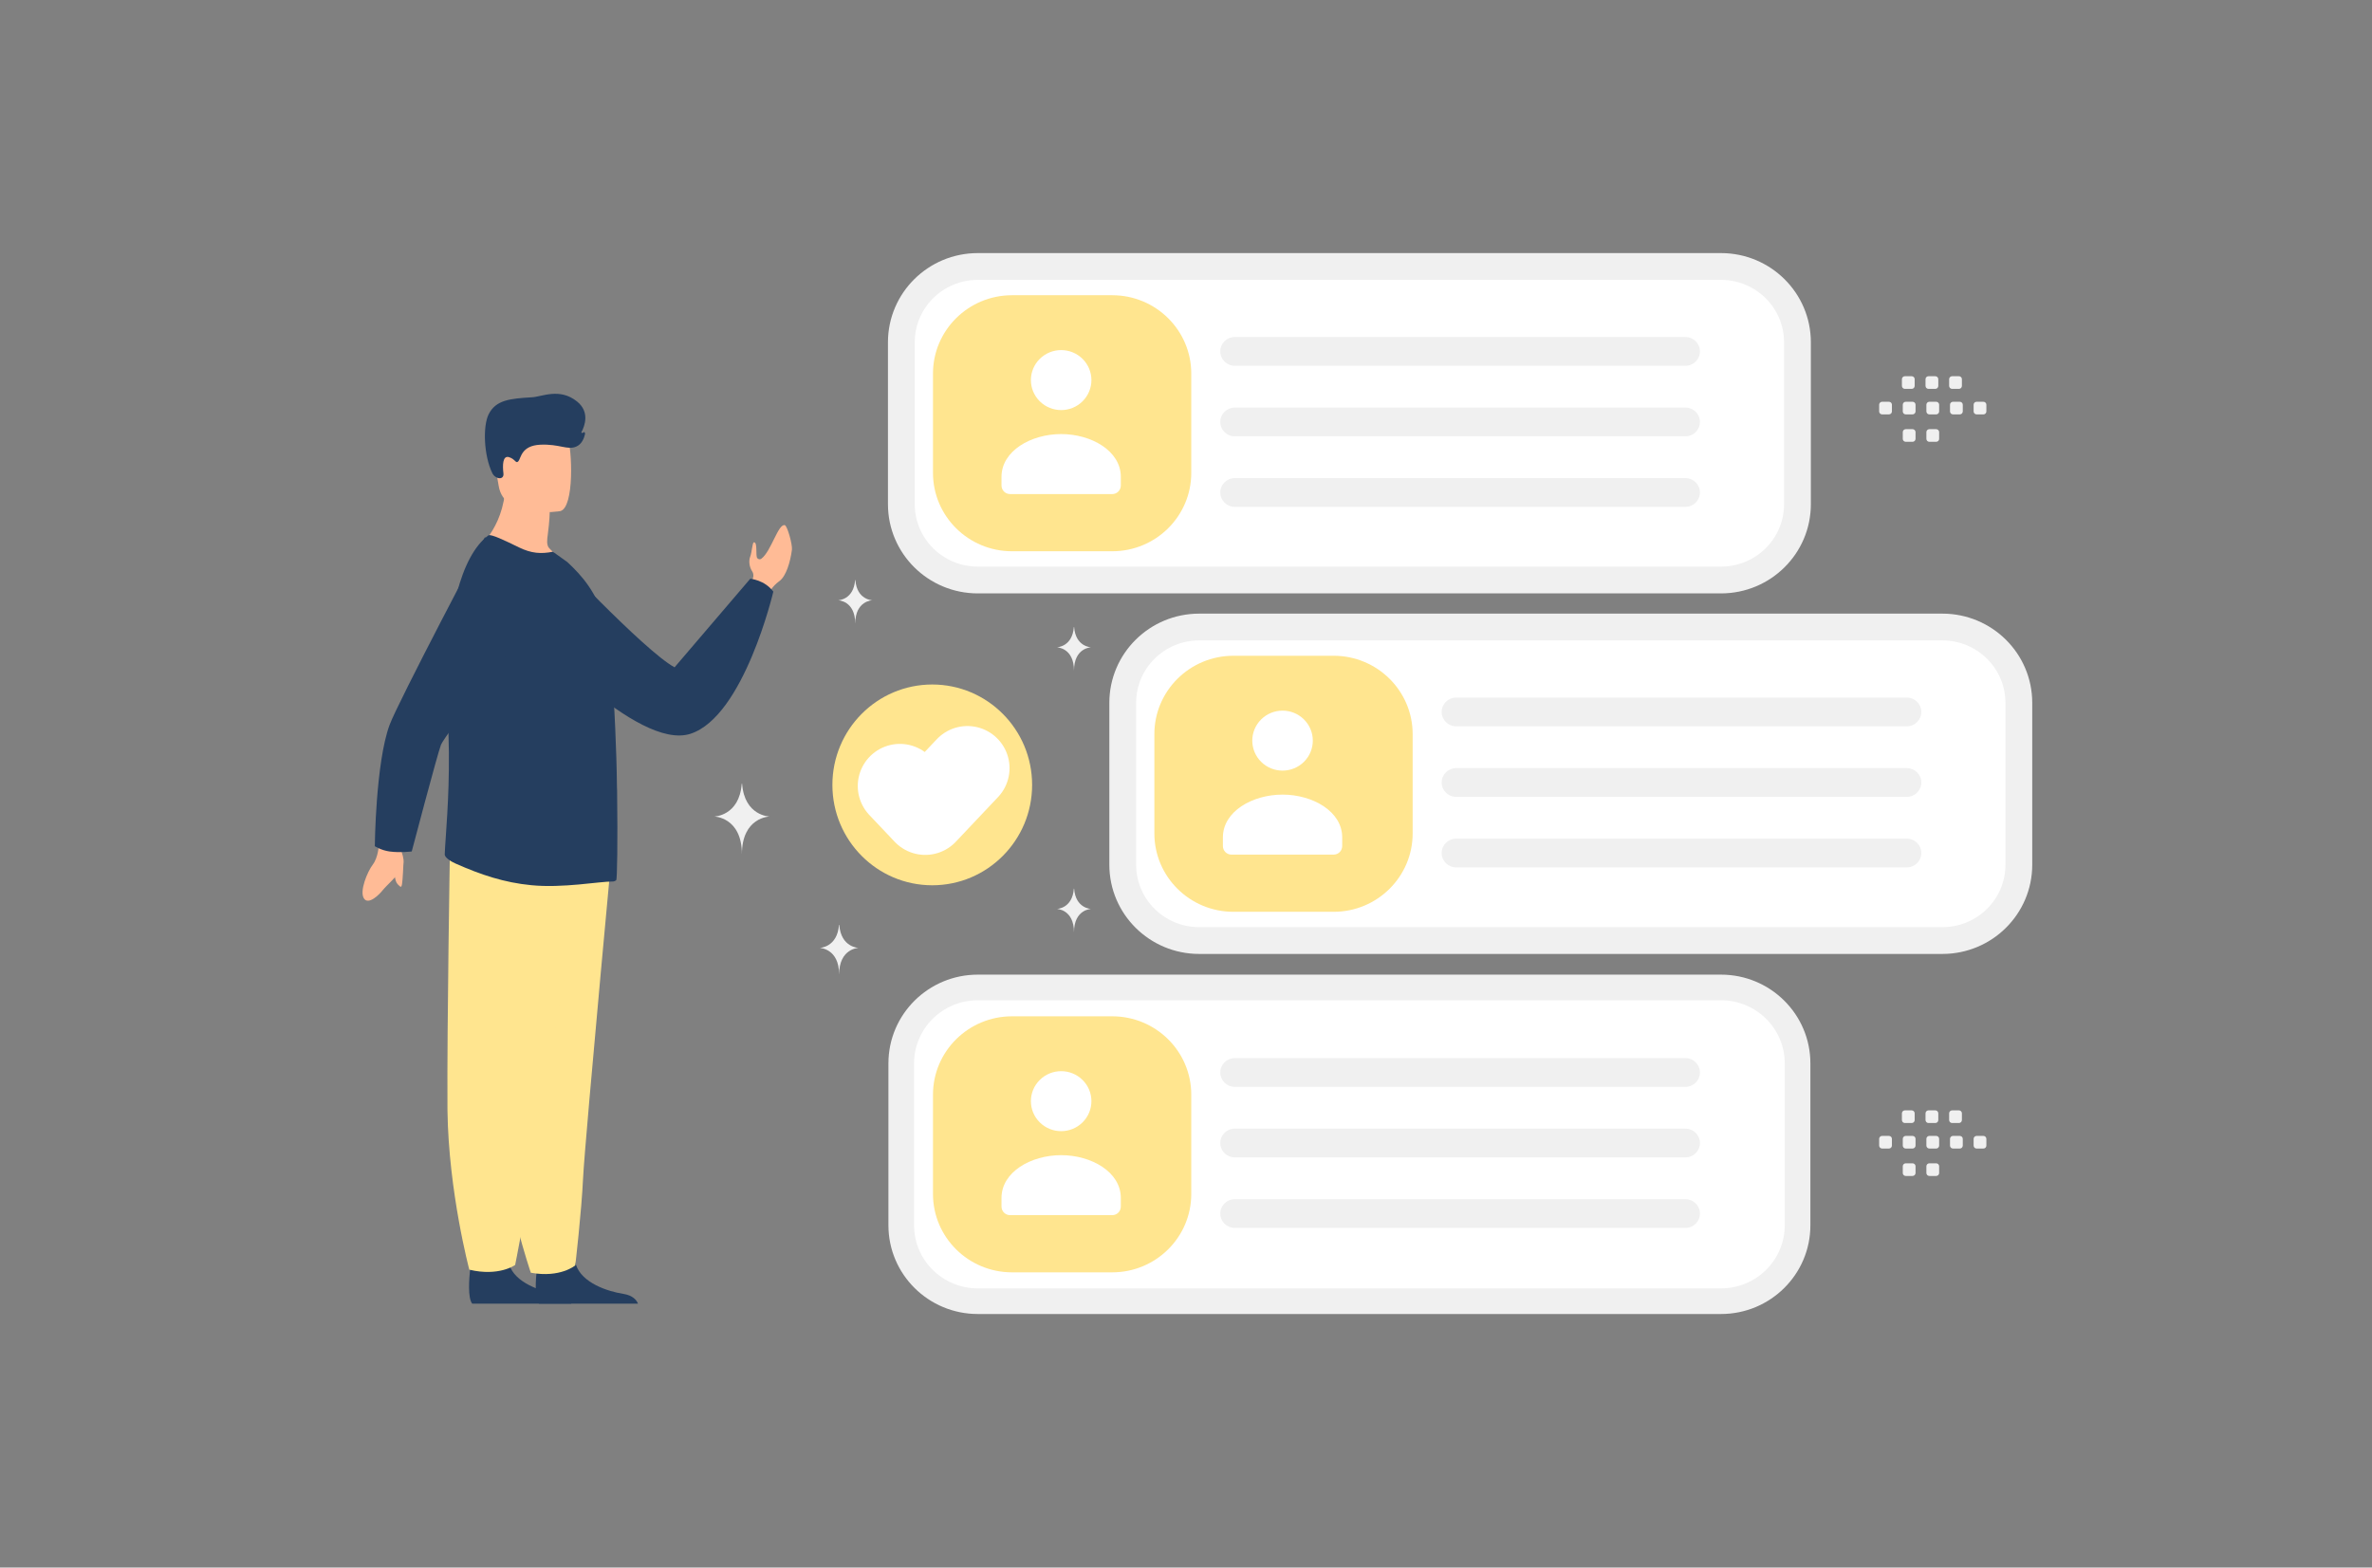 <svg width="177" height="117" viewBox="0 0 177 117" fill="none" xmlns="http://www.w3.org/2000/svg">
<rect x="0" y="0" width="177" height="117" fill="#808080" stroke="none"/>
<g clip-path="url(#clip0_542_322)">
<path d="M128.423 19.89H72.963C69.814 19.89 67.26 22.422 67.26 25.545V37.635C67.26 40.758 69.814 43.29 72.963 43.29H128.423C131.573 43.29 134.127 40.758 134.127 37.635V25.545C134.127 22.422 131.573 19.89 128.423 19.89Z" fill="white" stroke="#F0F0F0" stroke-width="2"/>
<path d="M82.993 22.035H75.52C72.261 22.035 69.62 24.654 69.62 27.885V35.295C69.62 38.526 72.261 41.145 75.52 41.145H82.993C86.252 41.145 88.893 38.526 88.893 35.295V27.885C88.893 24.654 86.252 22.035 82.993 22.035Z" fill="#FFE58F"/>
<path fill-rule="evenodd" clip-rule="evenodd" d="M83.636 35.598V36.237C83.636 36.59 83.351 36.876 83 36.876H75.369C75.018 36.876 74.733 36.59 74.733 36.237V35.588C74.733 33.655 76.932 32.398 79.184 32.398C81.437 32.398 83.636 33.655 83.636 35.588M80.781 26.786C81.663 27.66 81.663 29.077 80.781 29.952C79.899 30.826 78.47 30.826 77.588 29.952C76.706 29.077 76.706 27.66 77.588 26.786C78.47 25.911 79.899 25.911 80.781 26.786Z" fill="white"/>
<path d="M125.768 25.155H92.138C91.541 25.155 91.057 25.635 91.057 26.227C91.057 26.82 91.541 27.3 92.138 27.3H125.768C126.366 27.3 126.85 26.82 126.85 26.227C126.85 25.635 126.366 25.155 125.768 25.155Z" fill="#F0F0F0"/>
<path d="M125.768 30.42H92.138C91.541 30.42 91.057 30.9 91.057 31.492C91.057 32.085 91.541 32.565 92.138 32.565H125.768C126.366 32.565 126.85 32.085 126.85 31.492C126.85 30.9 126.366 30.42 125.768 30.42Z" fill="#F0F0F0"/>
<path d="M125.768 35.685H92.138C91.541 35.685 91.057 36.165 91.057 36.758C91.057 37.35 91.541 37.83 92.138 37.83H125.768C126.366 37.83 126.85 37.35 126.85 36.758C126.85 36.165 126.366 35.685 125.768 35.685Z" fill="#F0F0F0"/>
<path d="M128.423 73.702H72.963C69.809 73.702 67.252 76.237 67.252 79.365V91.455C67.252 94.583 69.809 97.118 72.963 97.118H128.423C131.578 97.118 134.135 94.583 134.135 91.455V79.365C134.135 76.237 131.578 73.702 128.423 73.702Z" fill="white" stroke="#F0F0F0" stroke-width="1.914"/>
<path d="M82.993 75.855H75.52C72.261 75.855 69.62 78.474 69.62 81.705V89.115C69.62 92.346 72.261 94.965 75.52 94.965H82.993C86.252 94.965 88.893 92.346 88.893 89.115V81.705C88.893 78.474 86.252 75.855 82.993 75.855Z" fill="#FFE58F"/>
<path fill-rule="evenodd" clip-rule="evenodd" d="M83.636 89.418V90.057C83.636 90.41 83.351 90.696 83 90.696H75.369C75.018 90.696 74.733 90.41 74.733 90.057V89.408C74.733 87.475 76.932 86.219 79.184 86.219C81.437 86.219 83.636 87.475 83.636 89.408M80.781 80.606C81.663 81.48 81.663 82.897 80.781 83.772C79.899 84.646 78.47 84.646 77.588 83.772C76.706 82.897 76.706 81.48 77.588 80.606C78.47 79.731 79.899 79.731 80.781 80.606Z" fill="white"/>
<path d="M125.768 78.975H92.138C91.541 78.975 91.057 79.455 91.057 80.047C91.057 80.64 91.541 81.12 92.138 81.12H125.768C126.366 81.12 126.85 80.64 126.85 80.047C126.85 79.455 126.366 78.975 125.768 78.975Z" fill="#F0F0F0"/>
<path d="M125.768 84.24H92.138C91.541 84.24 91.057 84.72 91.057 85.312C91.057 85.905 91.541 86.385 92.138 86.385H125.768C126.366 86.385 126.85 85.905 126.85 85.312C126.85 84.72 126.366 84.24 125.768 84.24Z" fill="#F0F0F0"/>
<path d="M125.768 89.505H92.138C91.541 89.505 91.057 89.985 91.057 90.578C91.057 91.17 91.541 91.65 92.138 91.65H125.768C126.366 91.65 126.85 91.17 126.85 90.578C126.85 89.985 126.366 89.505 125.768 89.505Z" fill="#F0F0F0"/>
<path d="M144.943 46.8H89.483C86.334 46.8 83.78 49.332 83.78 52.455V64.545C83.78 67.668 86.334 70.2 89.483 70.2H144.943C148.093 70.2 150.647 67.668 150.647 64.545V52.455C150.647 49.332 148.093 46.8 144.943 46.8Z" fill="white" stroke="#F0F0F0" stroke-width="2"/>
<path d="M99.513 48.945H92.04C88.781 48.945 86.14 51.564 86.14 54.795V62.205C86.14 65.436 88.781 68.055 92.04 68.055H99.513C102.772 68.055 105.413 65.436 105.413 62.205V54.795C105.413 51.564 102.772 48.945 99.513 48.945Z" fill="#FFE58F"/>
<path fill-rule="evenodd" clip-rule="evenodd" d="M100.156 62.508V63.147C100.156 63.5 99.871 63.786 99.52 63.786H91.889C91.538 63.786 91.253 63.5 91.253 63.147V62.498C91.253 60.565 93.452 59.308 95.704 59.308C97.957 59.308 100.156 60.565 100.156 62.498M97.301 53.696C98.183 54.57 98.183 55.987 97.301 56.862C96.419 57.736 94.99 57.736 94.108 56.862C93.226 55.987 93.226 54.57 94.108 53.696C94.99 52.821 96.419 52.821 97.301 53.696Z" fill="white"/>
<path d="M142.288 52.065H108.658C108.061 52.065 107.577 52.545 107.577 53.138C107.577 53.73 108.061 54.21 108.658 54.21H142.288C142.886 54.21 143.37 53.73 143.37 53.138C143.37 52.545 142.886 52.065 142.288 52.065Z" fill="#F0F0F0"/>
<path d="M142.288 57.33H108.658C108.061 57.33 107.577 57.81 107.577 58.403C107.577 58.995 108.061 59.475 108.658 59.475H142.288C142.886 59.475 143.37 58.995 143.37 58.403C143.37 57.81 142.886 57.33 142.288 57.33Z" fill="#F0F0F0"/>
<path d="M142.288 62.595H108.658C108.061 62.595 107.577 63.075 107.577 63.667C107.577 64.26 108.061 64.74 108.658 64.74H142.288C142.886 64.74 143.37 64.26 143.37 63.667C143.37 63.075 142.886 62.595 142.288 62.595Z" fill="#F0F0F0"/>
<path fill-rule="evenodd" clip-rule="evenodd" d="M69.565 66.075C65.45 66.075 62.114 62.72 62.114 58.583C62.114 54.445 65.45 51.09 69.565 51.09C73.68 51.09 77.017 54.445 77.017 58.583C77.017 62.72 73.68 66.075 69.565 66.075Z" fill="#FFE58F"/>
<path d="M72.189 57.334L69.041 60.664L67.151 58.666" stroke="white" stroke-width="6.288" stroke-linecap="round" stroke-linejoin="round"/>
<path d="M59.094 41.035C58.977 41.928 58.665 43.005 58.16 43.37C57.587 43.786 57.41 44.226 57.41 44.226L56.828 44.048L56.132 43.836C56.132 43.836 56.131 43.765 56.135 43.648C56.139 43.532 56.149 43.369 56.172 43.185C56.172 43.185 56.305 42.903 56.119 42.628C55.933 42.353 55.848 41.882 55.979 41.553C56.109 41.225 56.136 40.483 56.259 40.477C56.558 40.46 56.353 41.518 56.518 41.668C56.666 41.804 56.793 41.717 56.816 41.698C56.817 41.697 56.819 41.695 56.82 41.694C57.543 41.159 58.078 39.044 58.569 39.2C58.753 39.258 59.144 40.654 59.094 41.035ZM29.707 63.015C29.707 63.015 30.324 64.074 30.048 64.685C29.772 65.296 28.816 66.11 28.569 66.43C28.323 66.749 27.488 67.592 27.152 67.05C26.816 66.508 27.41 65.069 27.821 64.527C28.232 63.983 28.271 63.05 28.271 63.05L29.707 63.015Z" fill="#FFBB96"/>
<path d="M30.102 64.508C30.102 64.508 30.055 65.675 29.999 65.987C29.943 66.299 29.887 66.203 29.672 65.994C29.457 65.784 29.459 65.174 29.379 65.133C29.298 65.093 30.102 64.508 30.102 64.508Z" fill="#FFBB96"/>
<path d="M40.897 40.907C40.897 40.907 48.096 48.601 50.337 49.807L55.983 43.199C55.983 43.199 57.043 43.272 57.707 44.158C57.707 44.158 55.516 53.478 51.519 54.769C47.522 56.06 39.374 46.985 39.374 46.985L40.897 40.907ZM47.609 97.305H40.217C39.862 96.89 39.992 95.357 40.046 94.856C40.057 94.755 40.064 94.697 40.064 94.697C40.064 94.697 42.589 92.764 42.935 94.244C42.946 94.29 42.959 94.336 42.973 94.381C43.409 95.765 45.369 96.394 46.5 96.569C47.236 96.683 47.508 97.049 47.609 97.305Z" fill="#253E5F"/>
<path d="M42.632 97.305H35.24C34.885 96.89 35.016 95.357 35.069 94.856C35.08 94.755 35.087 94.697 35.087 94.697C35.087 94.697 37.612 92.764 37.958 94.244C37.969 94.29 37.982 94.336 37.996 94.381C38.432 95.765 40.392 96.394 41.523 96.57C42.259 96.683 42.531 97.049 42.632 97.305Z" fill="#253E5F"/>
<path d="M45.59 64.349C45.59 64.349 45.236 68.141 44.821 72.7C44.256 78.892 43.577 86.499 43.51 87.94C43.394 90.443 42.928 94.445 42.928 94.445C42.928 94.445 41.823 95.396 39.611 94.995C39.611 94.995 37.64 89.281 37.078 83.235L37.052 82.937C36.528 76.782 35.714 63.822 35.714 63.822L45.59 64.349Z" fill="#FFE58F"/>
<path d="M43.585 64.608C43.585 64.608 42.918 68.363 42.127 72.877C41.051 79.009 39.744 86.542 39.559 87.972C39.238 90.457 38.441 94.414 38.441 94.414C38.441 94.414 37.239 95.296 35.02 94.767C35.02 94.767 33.475 88.964 33.391 82.912L33.389 82.613C33.353 76.456 33.573 63.507 33.573 63.507L43.585 64.608Z" fill="#FFE58F"/>
<path d="M42.44 42.293C39.9 43.088 35.708 40.846 35.708 40.846C35.708 40.846 37.846 39.199 37.724 35.575L39.688 37.144L41.022 38.21C41.022 38.21 41.017 38.839 40.871 39.94C40.832 40.23 40.762 40.682 40.981 40.914C41.831 41.814 42.44 42.293 42.44 42.293Z" fill="#FFBB96"/>
<path d="M41.799 38.15C41.799 38.15 37.602 38.842 37.208 36.244C36.814 33.646 36.008 31.986 38.67 31.435C41.333 30.883 42.005 31.797 42.349 32.632C42.693 33.467 42.88 37.904 41.799 38.15Z" fill="#FFBB96"/>
<path d="M45.986 65.693C45.91 65.755 45.821 65.794 45.719 65.794C44.764 65.781 41.982 66.307 39.629 66.067C37.645 65.877 35.887 65.295 34.002 64.457C33.751 64.345 33.175 64.04 33.187 63.763C33.196 63.458 33.226 63.018 33.265 62.462C33.398 60.532 33.63 57.212 33.403 53.381C33.363 52.675 33.342 51.969 33.338 51.263C33.319 46.071 34.357 41.505 36.444 39.959C36.623 39.833 37.717 40.363 38.722 40.854C39.651 41.308 40.379 41.356 41.257 41.18L42.334 41.951C43.403 42.935 44.574 44.273 45.083 46.303C45.516 48.031 45.77 51.147 45.91 54.377C45.973 55.84 46.024 57.316 46.037 58.716V58.766C46.05 58.904 46.05 59.056 46.05 59.195C46.1 62.791 46.05 65.642 45.986 65.693Z" fill="#253E5F"/>
<path d="M29.078 63.554C29.875 63.661 30.724 63.551 30.724 63.551C30.724 63.551 32.645 56.255 32.908 55.584C33.171 54.913 39.363 46.788 39.363 46.788L36.195 40.079C36.195 40.079 29.703 52.393 29.071 54.107C28.026 56.94 27.969 63.16 27.969 63.16C27.969 63.16 28.452 63.47 29.078 63.554ZM36.736 35.313C36.965 35.782 37.627 35.851 37.566 35.335C37.497 34.747 37.498 33.978 37.98 34.12C38.462 34.264 38.486 34.646 38.684 34.423C38.882 34.2 38.886 33.258 40.321 33.192C41.757 33.126 42.34 33.622 43.006 33.33C43.406 33.156 43.579 32.727 43.653 32.411C43.675 32.322 43.609 32.197 43.548 32.267C43.492 32.333 43.348 32.328 43.389 32.252C43.642 31.776 44.02 30.738 43.056 29.964C41.767 28.929 40.453 29.607 39.707 29.651C38.063 29.75 37.002 29.847 36.465 30.918C36.02 31.807 36.097 34.001 36.736 35.313Z" fill="#253E5F"/>
<path fill-rule="evenodd" clip-rule="evenodd" d="M148.002 30.93H147.494C147.435 30.93 147.379 30.906 147.338 30.865C147.296 30.824 147.273 30.768 147.273 30.71V30.206C147.273 30.084 147.373 29.986 147.494 29.986H148.002C148.124 29.986 148.224 30.085 148.224 30.206V30.71C148.224 30.738 148.219 30.767 148.208 30.794C148.196 30.82 148.18 30.845 148.16 30.865C148.139 30.886 148.114 30.902 148.087 30.913C148.061 30.924 148.032 30.93 148.002 30.93ZM146.241 30.93H145.733C145.611 30.93 145.511 30.831 145.511 30.71V30.206C145.511 30.084 145.611 29.986 145.733 29.986H146.241C146.363 29.986 146.463 30.085 146.463 30.206V30.71C146.463 30.831 146.363 30.93 146.241 30.93ZM144.478 30.93H143.97C143.848 30.93 143.748 30.831 143.748 30.71V30.206C143.748 30.084 143.848 29.986 143.97 29.986H144.478C144.6 29.986 144.7 30.085 144.7 30.206V30.71C144.7 30.738 144.694 30.767 144.683 30.794C144.672 30.82 144.656 30.845 144.635 30.865C144.614 30.886 144.59 30.902 144.563 30.913C144.536 30.924 144.507 30.93 144.478 30.93ZM142.716 30.93H142.208C142.149 30.929 142.093 30.906 142.051 30.865C142.01 30.824 141.986 30.768 141.986 30.71V30.206C141.986 30.148 142.01 30.092 142.051 30.05C142.093 30.009 142.149 29.986 142.208 29.986H142.716C142.839 29.986 142.939 30.085 142.939 30.206V30.71C142.938 30.768 142.915 30.824 142.873 30.865C142.831 30.906 142.775 30.929 142.716 30.93ZM140.954 30.93H140.446C140.387 30.93 140.331 30.906 140.289 30.865C140.247 30.824 140.224 30.768 140.223 30.71V30.206C140.223 30.177 140.229 30.148 140.24 30.122C140.252 30.095 140.268 30.07 140.289 30.05C140.309 30.03 140.334 30.014 140.361 30.003C140.388 29.991 140.417 29.986 140.446 29.986H140.954C141.076 29.986 141.176 30.085 141.176 30.206V30.71C141.176 30.831 141.076 30.93 140.954 30.93ZM146.176 29.025H145.668C145.546 29.025 145.446 28.925 145.446 28.805V28.3C145.446 28.179 145.546 28.08 145.668 28.08H146.176C146.299 28.08 146.398 28.179 146.398 28.3V28.804C146.398 28.833 146.392 28.861 146.381 28.888C146.37 28.915 146.354 28.939 146.333 28.96C146.313 28.981 146.288 28.997 146.261 29.008C146.234 29.019 146.205 29.025 146.176 29.025ZM144.414 29.025H143.906C143.784 29.025 143.684 28.925 143.684 28.805V28.3C143.684 28.179 143.784 28.08 143.906 28.08H144.414C144.536 28.08 144.636 28.179 144.636 28.3V28.804C144.636 28.833 144.631 28.861 144.62 28.888C144.608 28.915 144.592 28.939 144.572 28.96C144.551 28.981 144.526 28.997 144.499 29.008C144.472 29.019 144.444 29.025 144.414 29.025ZM142.653 29.025H142.144C142.085 29.025 142.029 29.002 141.987 28.96C141.945 28.919 141.922 28.863 141.922 28.805V28.3C141.922 28.179 142.021 28.08 142.144 28.08H142.653C142.774 28.08 142.874 28.179 142.874 28.3V28.804C142.874 28.925 142.774 29.025 142.653 29.025ZM144.478 32.976H143.97C143.848 32.976 143.748 32.877 143.748 32.756V32.252C143.748 32.13 143.848 32.032 143.97 32.032H144.478C144.6 32.032 144.7 32.131 144.7 32.252V32.756C144.7 32.785 144.694 32.813 144.683 32.84C144.672 32.867 144.656 32.891 144.635 32.911C144.614 32.932 144.59 32.948 144.563 32.959C144.536 32.97 144.507 32.976 144.478 32.976ZM142.716 32.976H142.208C142.149 32.976 142.093 32.952 142.051 32.911C142.01 32.87 141.986 32.814 141.986 32.756V32.252C141.986 32.194 142.01 32.138 142.051 32.097C142.093 32.056 142.149 32.032 142.208 32.032H142.716C142.839 32.032 142.939 32.131 142.939 32.252V32.756C142.938 32.814 142.915 32.87 142.873 32.911C142.831 32.952 142.775 32.975 142.716 32.976ZM148.002 85.725H147.494C147.435 85.725 147.379 85.701 147.338 85.66C147.296 85.619 147.273 85.563 147.273 85.505V85.001C147.273 84.879 147.373 84.781 147.494 84.781H148.002C148.124 84.781 148.224 84.88 148.224 85.001V85.505C148.224 85.534 148.219 85.562 148.208 85.589C148.196 85.616 148.18 85.64 148.16 85.66C148.139 85.681 148.114 85.697 148.087 85.708C148.061 85.719 148.032 85.725 148.002 85.725ZM146.241 85.725H145.733C145.611 85.725 145.511 85.626 145.511 85.505V85.001C145.511 84.879 145.611 84.781 145.733 84.781H146.241C146.363 84.781 146.463 84.88 146.463 85.001V85.505C146.463 85.626 146.363 85.725 146.241 85.725ZM144.478 85.725H143.97C143.848 85.725 143.748 85.626 143.748 85.505V85.001C143.748 84.879 143.848 84.781 143.97 84.781H144.478C144.6 84.781 144.7 84.88 144.7 85.001V85.505C144.7 85.534 144.694 85.562 144.683 85.589C144.672 85.615 144.656 85.64 144.635 85.66C144.614 85.681 144.59 85.697 144.563 85.708C144.536 85.719 144.507 85.725 144.478 85.725ZM142.716 85.725H142.208C142.149 85.724 142.093 85.701 142.051 85.66C142.01 85.619 141.986 85.563 141.986 85.505V85.001C141.986 84.943 142.01 84.887 142.051 84.846C142.093 84.804 142.149 84.781 142.208 84.781H142.716C142.839 84.781 142.939 84.88 142.939 85.001V85.505C142.938 85.563 142.915 85.619 142.873 85.66C142.831 85.701 142.775 85.724 142.716 85.725ZM140.954 85.725H140.446C140.387 85.725 140.331 85.701 140.289 85.66C140.247 85.619 140.224 85.563 140.223 85.505V85.001C140.223 84.972 140.229 84.943 140.24 84.916C140.252 84.89 140.268 84.865 140.289 84.845C140.309 84.825 140.334 84.808 140.361 84.797C140.388 84.787 140.417 84.781 140.446 84.781H140.954C141.076 84.781 141.176 84.88 141.176 85.001V85.505C141.176 85.626 141.076 85.725 140.954 85.725ZM146.176 83.82H145.668C145.546 83.82 145.446 83.721 145.446 83.6V83.095C145.446 82.974 145.546 82.875 145.668 82.875H146.176C146.299 82.875 146.398 82.974 146.398 83.095V83.599C146.398 83.628 146.392 83.656 146.381 83.683C146.37 83.71 146.354 83.734 146.333 83.755C146.313 83.776 146.288 83.792 146.261 83.803C146.234 83.814 146.205 83.82 146.176 83.82ZM144.414 83.82H143.906C143.784 83.82 143.684 83.721 143.684 83.6V83.095C143.684 82.974 143.784 82.875 143.906 82.875H144.414C144.536 82.875 144.636 82.974 144.636 83.095V83.599C144.636 83.628 144.631 83.656 144.62 83.683C144.608 83.71 144.592 83.734 144.572 83.755C144.551 83.776 144.526 83.792 144.499 83.803C144.472 83.814 144.444 83.82 144.414 83.82ZM142.653 83.82H142.144C142.085 83.82 142.029 83.797 141.987 83.755C141.945 83.714 141.922 83.658 141.922 83.6V83.095C141.922 82.974 142.021 82.875 142.144 82.875H142.653C142.774 82.875 142.874 82.974 142.874 83.095V83.599C142.874 83.721 142.774 83.82 142.653 83.82ZM144.478 87.771H143.97C143.848 87.771 143.748 87.672 143.748 87.551V87.047C143.748 86.925 143.848 86.827 143.97 86.827H144.478C144.6 86.827 144.7 86.926 144.7 87.047V87.551C144.7 87.58 144.694 87.608 144.683 87.635C144.672 87.662 144.656 87.686 144.635 87.707C144.614 87.727 144.59 87.743 144.563 87.754C144.536 87.765 144.507 87.771 144.478 87.771ZM142.716 87.771H142.208C142.149 87.771 142.093 87.747 142.051 87.706C142.01 87.665 141.986 87.609 141.986 87.551V87.047C141.986 86.989 142.01 86.933 142.051 86.892C142.093 86.851 142.149 86.827 142.208 86.827H142.716C142.839 86.827 142.939 86.926 142.939 87.047V87.551C142.938 87.609 142.915 87.665 142.873 87.706C142.831 87.747 142.775 87.77 142.716 87.771Z" fill="#F0F0F0"/>
<path d="M63.828 43.29H63.809C63.699 44.78 62.54 44.803 62.54 44.803C62.54 44.803 63.818 44.827 63.818 46.549C63.818 44.827 65.097 44.803 65.097 44.803C65.097 44.803 63.938 44.78 63.828 43.29ZM55.377 58.5H55.347C55.169 60.907 53.297 60.944 53.297 60.944C53.297 60.944 55.362 60.983 55.362 63.765C55.362 60.983 57.427 60.944 57.427 60.944C57.427 60.944 55.555 60.907 55.377 58.5ZM80.151 66.328H80.132C80.022 67.818 78.863 67.841 78.863 67.841C78.863 67.841 80.142 67.865 80.142 69.587C80.142 67.865 81.42 67.841 81.42 67.841C81.42 67.841 80.261 67.818 80.151 66.328ZM80.151 46.8H80.132C80.022 48.29 78.863 48.313 78.863 48.313C78.863 48.313 80.142 48.337 80.142 50.059C80.142 48.337 81.42 48.313 81.42 48.313C81.42 48.313 80.261 48.29 80.151 46.8ZM62.627 69.03H62.606C62.481 70.724 61.163 70.75 61.163 70.75C61.163 70.75 62.616 70.777 62.616 72.735C62.616 70.777 64.07 70.75 64.07 70.75C64.07 70.75 62.752 70.724 62.627 69.03Z" fill="#F0F0F0"/>
</g>
<defs>
<clipPath id="clip0_542_322">
<rect width="177" height="117" fill="white"/>
</clipPath>
</defs>
</svg>
